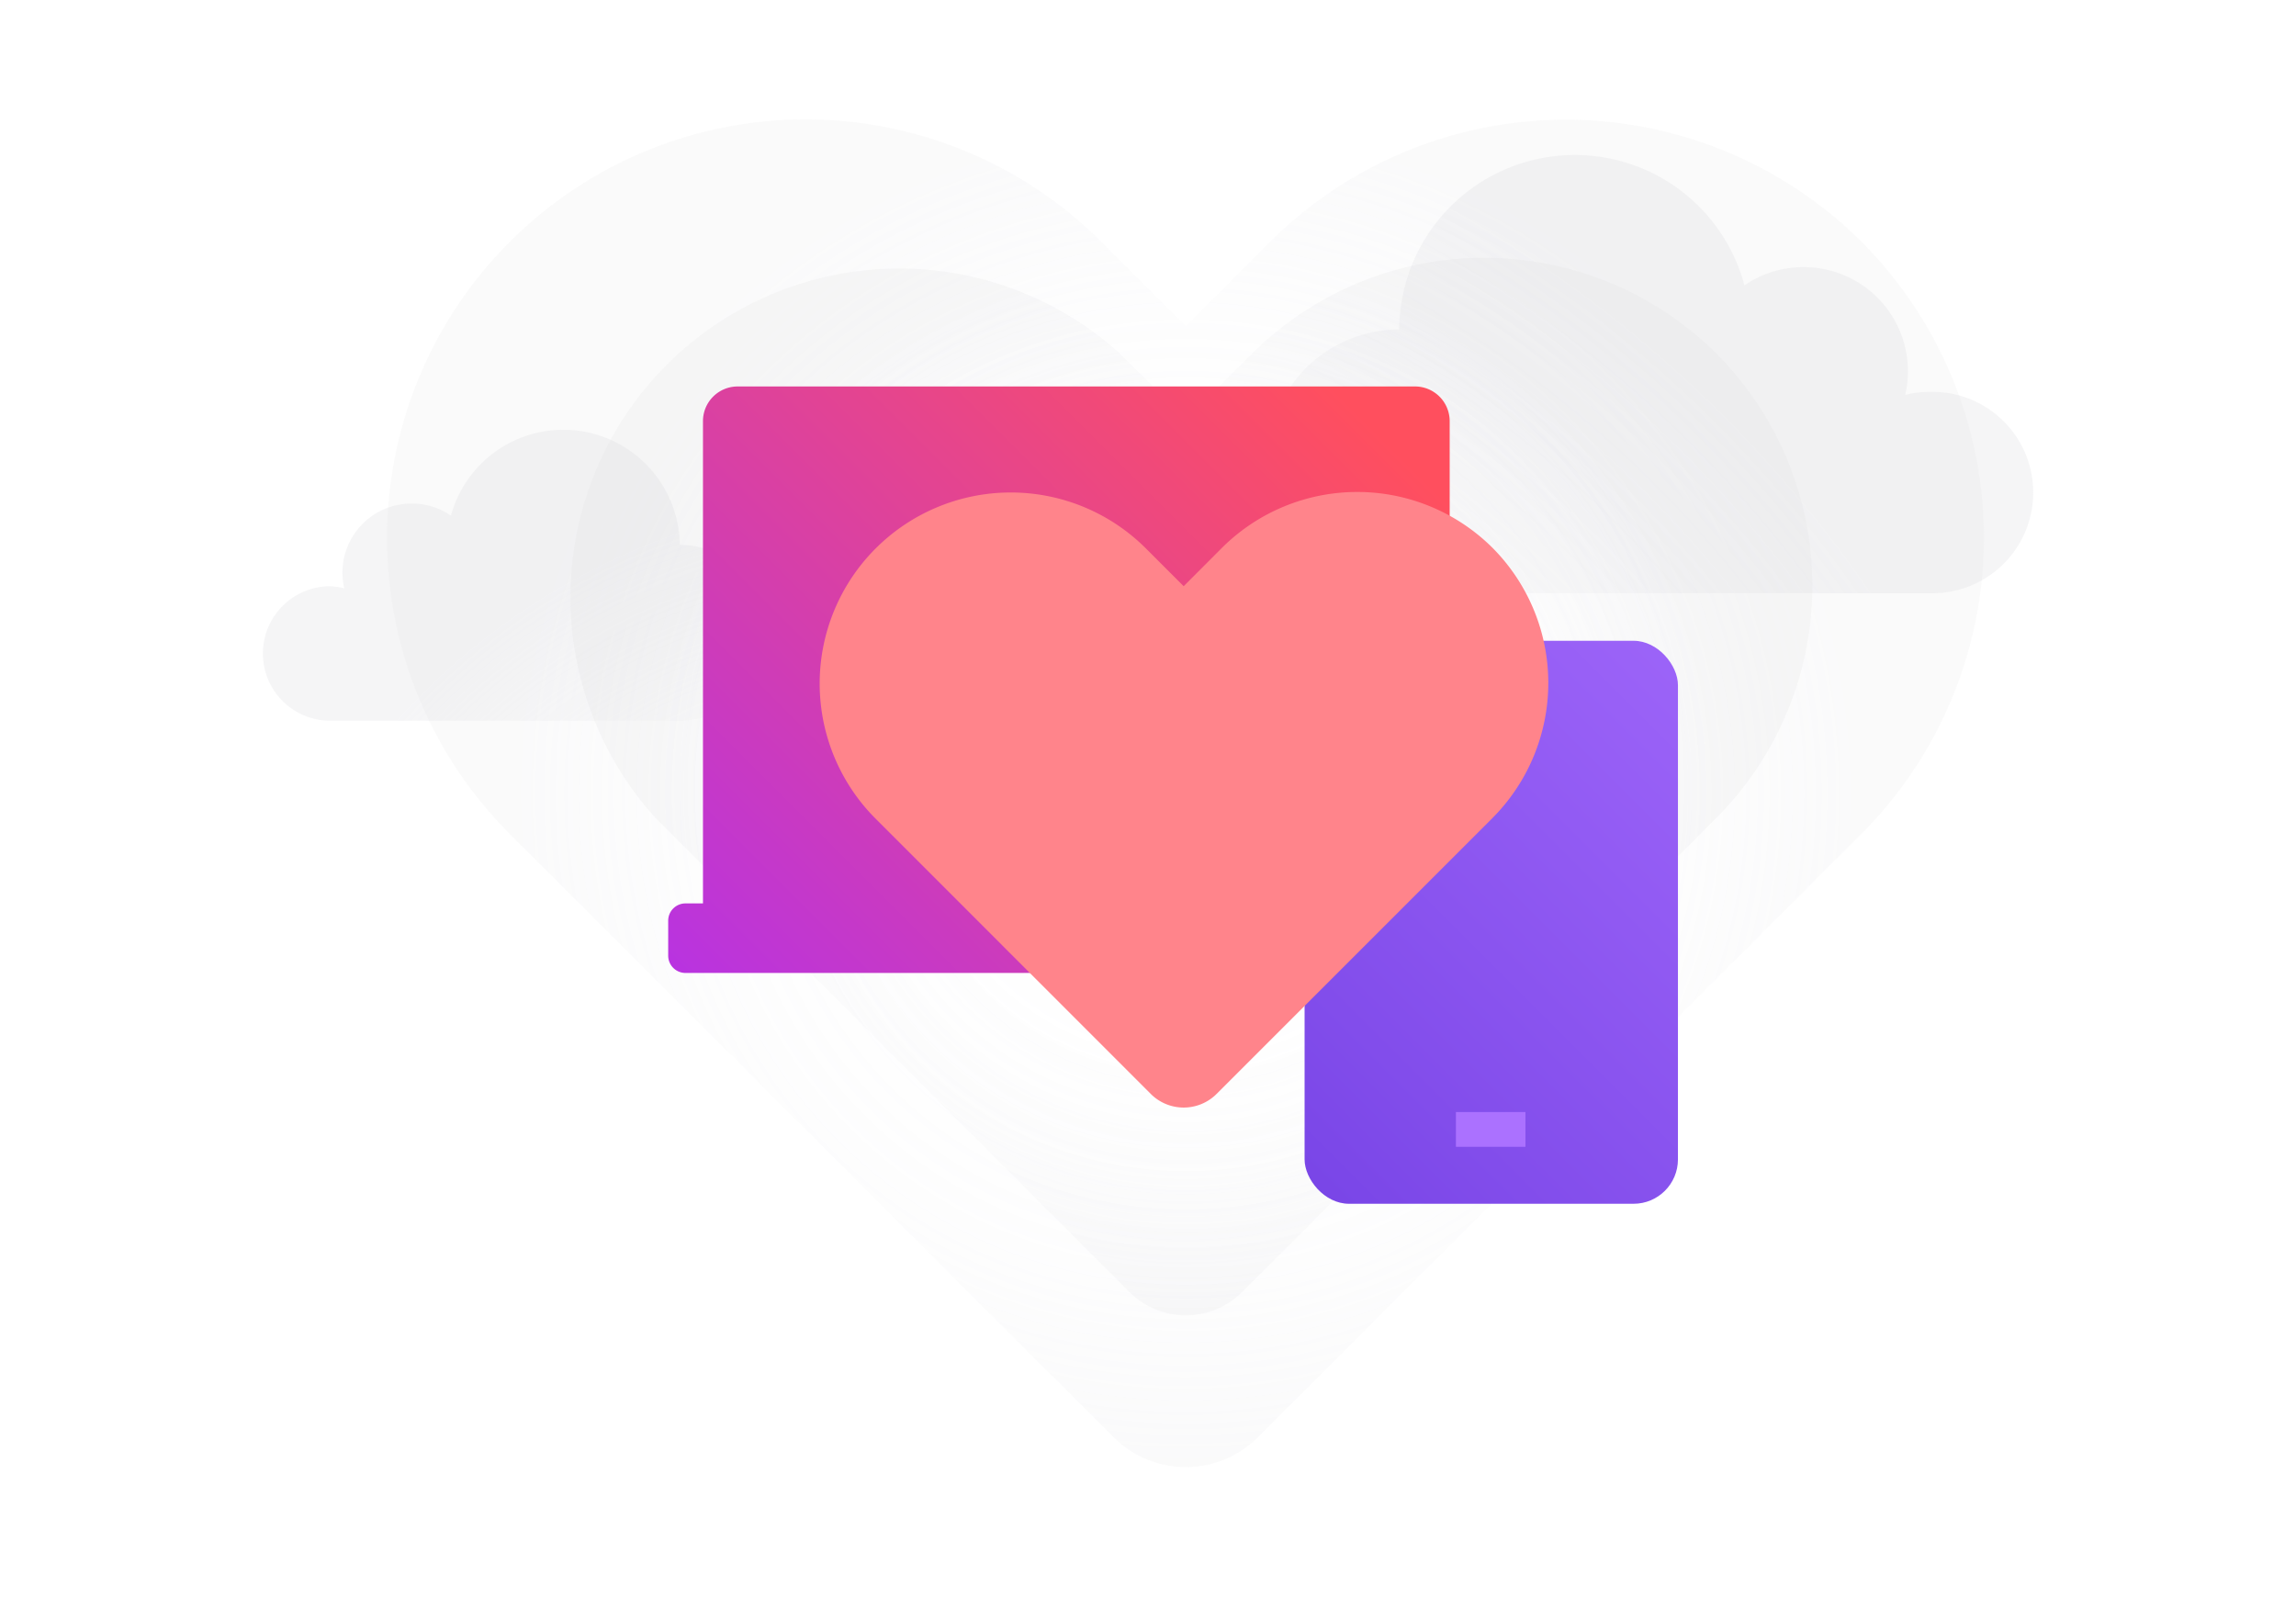 <svg height="2.7in" viewBox="0 0 279.32 194.04" width="3.88in" xmlns="http://www.w3.org/2000/svg" xmlns:xlink="http://www.w3.org/1999/xlink"><style>@keyframes heart{0%{transform:scale(0);opacity:1}25%{transform:scale(1);opacity:1}30%{transform:scale(.95);opacity:1}}</style><radialGradient id="a" cx="144.26" cy="96.37" gradientUnits="userSpaceOnUse" r="89.85"><stop offset=".27" stop-color="#cdcdd4" stop-opacity="0"/><stop offset=".46" stop-color="#cdcdd4" stop-opacity=".02"/><stop offset=".66" stop-color="#cdcdd4" stop-opacity=".08"/><stop offset=".86" stop-color="#cdcdd4" stop-opacity=".18"/><stop offset=".9" stop-color="#cdcdd4" stop-opacity=".2"/></radialGradient><radialGradient id="b" cx="144.26" cy="95.54" r="70.54" xlink:href="#a"/><radialGradient id="c" cx="109.85" cy="142.75" gradientUnits="userSpaceOnUse" r="115.38"><stop offset=".26" stop-color="#cdcdd4" stop-opacity="0"/><stop offset=".4" stop-color="#cdcdd4" stop-opacity=".02"/><stop offset=".55" stop-color="#cdcdd4" stop-opacity=".08"/><stop offset=".69" stop-color="#cdcdd4" stop-opacity=".18"/><stop offset=".72" stop-color="#cdcdd4" stop-opacity=".2"/></radialGradient><radialGradient id="d" cx="102.24" cy="157.76" r="169.52" xlink:href="#a"/><linearGradient id="e" gradientUnits="userSpaceOnUse" x1="98.45" x2="163.35" y1="111.17" y2="46.26"><stop offset="0" stop-color="#c689ff"/><stop offset="1" stop-color="#d74cf0"/></linearGradient><linearGradient id="f"><stop offset=".22" stop-color="#b833e1"/><stop offset=".91" stop-color="#ff4f5e"/></linearGradient><linearGradient id="g" gradientUnits="userSpaceOnUse" x1="65.48" x2="175.65" xlink:href="#f" y1="150.71" y2="40.54"/><linearGradient id="h" gradientUnits="userSpaceOnUse" x1="108.53" x2="125.45" xlink:href="#f" y1="111.86" y2="111.86"/><linearGradient id="i" gradientUnits="userSpaceOnUse" x1="111.84" x2="242.68" y1="181.62" y2="50.79"><stop offset=".28" stop-color="#7542e5"/><stop offset=".42" stop-color="#824deb"/><stop offset=".79" stop-color="#a067fa"/><stop offset="1" stop-color="#ab71ff"/></linearGradient><path d="M226.49 29.27a51 51 0 00-72 0l-10.23 10.24L134 29.27a50.89 50.89 0 00-72 72l73.5 73.43a12.4 12.4 0 0017.51 0l73.48-73.46a51 51 0 000-71.97z" fill="url(#a)" opacity=".5"/><path d="M208.81 42.86a40.05 40.05 0 00-56.5 0l-8.05 8-8-8a40 40 0 00-56.5 56.5L137.38 157a9.72 9.72 0 0013.75 0l57.68-57.67a40 40 0 000-56.47z" fill="url(#b)" opacity=".6"/><path d="M93.35 76.81a10.7 10.7 0 01-10.65 10.7H39.88a8.18 8.18 0 010-16.35 7.85 7.85 0 012 .25 8.41 8.41 0 018.22-10.32 8.41 8.41 0 014.76 1.47 14.17 14.17 0 0127.84 3.56 10.69 10.69 0 0110.65 10.69z" fill="url(#c)"/><path d="M234.73 47.51a12 12 0 00-2.95.36 12.67 12.67 0 00-12.38-15.54 12.64 12.64 0 00-7.18 2.22 21.36 21.36 0 00-42 5.37 16 16 0 100 32.08h64.53a12.25 12.25 0 100-24.49z" fill="url(#d)"/><path d="M116.39 106.92h32.58v9.45h-32.58z" fill="#ffd5b2"/><path d="M91.81 52.89h78.18v51.64H91.81z" fill="url(#e)"/><path d="M178.49 109.74h-2.13V51.07a4.22 4.22 0 00-4.22-4.22h-82.4a4.22 4.22 0 00-4.22 4.22v58.67h-2.13a2.1 2.1 0 00-2.1 2.1v4.26a2.1 2.1 0 002.1 2.1h95.1a2.1 2.1 0 002.1-2.1v-4.26a2.1 2.1 0 00-2.1-2.1z" fill="url(#g)"/><path d="M122.48 109.74h16.91v4.23h-16.91z" fill="url(#h)"/><rect fill="url(#i)" height="68.49" rx="5.4" width="45.42" x="158.71" y="77.79"/><path d="M177.12 135.12h8.46v4.23h-8.46z" fill="#ab71ff"/><path d="M181.56 66.47a23.32 23.32 0 00-32.89 0L144 71.15l-4.68-4.68a23.25 23.25 0 00-32.88 32.88L140 132.92a5.66 5.66 0 008 0l33.57-33.57a23.29 23.29 0 00-.01-32.88z" fill="#ff848b" style="animation:heart 1.25s infinite;transform-origin:51% 50.5%;mix-blend-mode:hard-light"/></svg>
